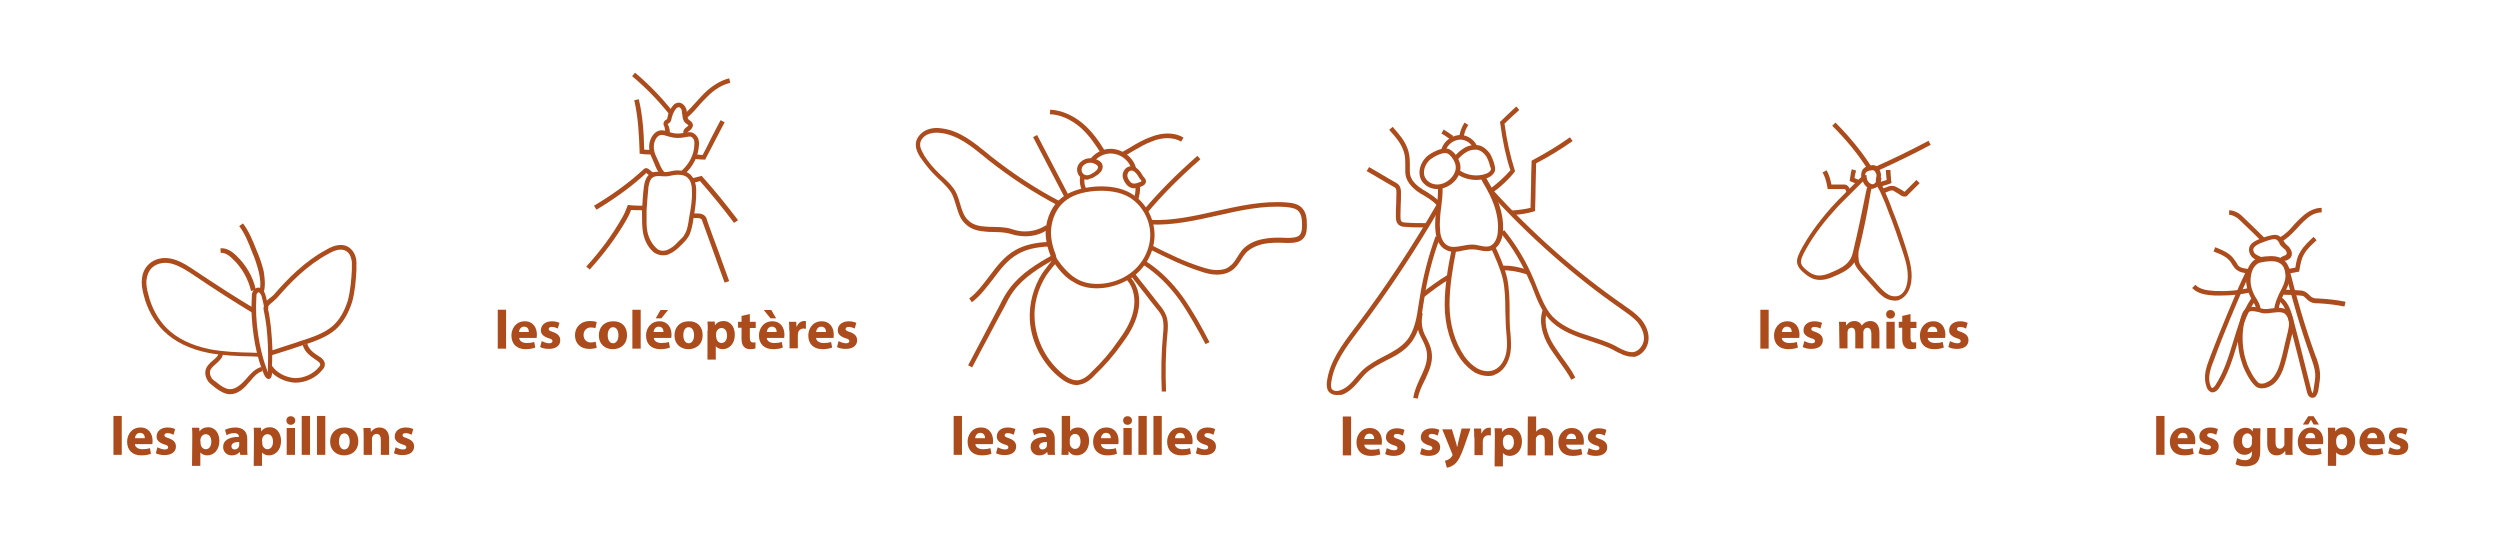 <?xml version="1.0" encoding="utf-8"?>
<!-- Generator: Adobe Illustrator 24.3.0, SVG Export Plug-In . SVG Version: 6.00 Build 0)  -->
<svg version="1.1" id="Calque_3" xmlns="http://www.w3.org/2000/svg" xmlns:xlink="http://www.w3.org/1999/xlink" x="0px" y="0px"
	 viewBox="0 0 932.2 204.6" style="enable-background:new 0 0 932.2 204.6;" xml:space="preserve">
<style type="text/css">
	.st0{fill:#AC4B1C;}
	.st1{enable-background:new    ;}
</style>
<g>
	<path class="st0" d="M100.2,141.3c-0.8,0-1.5-0.6-2.5-3.6c-1.6-4-2.5-8.5-3.1-12.4c-0.8-5.5-1-10.1-0.7-14.7c0-0.7,0-1.4,0.5-2.1
		c0.9-1.4,1.9-1.3,2.4-1.2c1.3,0.3,1.7,1.4,2.1,2.4c0.2,0.8,0.5,1.6,0.6,2.4c0.4-0.4,0.9-0.8,1.3-1.1c0.5-0.4,0.9-0.7,1.2-1
		c5.1-5.9,11.5-12.5,19.7-16.9c3.1-1.9,6.1-2.3,8.2-1c1.3,0.8,2.4,2.3,2.8,4.1c0.3,1.1,0.2,2.3,0.2,3.5c0,0.4,0,0.8,0,1.1
		c-0.2,3.6-0.5,7.8-1.6,11.8c-1.4,4.4-3.5,7.9-6.2,10.3c-3.4,2.9-7.6,4.3-11.7,5.7l-0.4,0.1c-2,0.7-4.1,1.3-6.1,2
		c-1.8,0.6-3.6,1.1-5.4,1.7c0,1.3,0,2.7-0.1,4c0,0.1,0,0.2,0,0.5c0.1,2.2,0.1,3.4-0.5,4.1C100.9,141.2,100.6,141.3,100.2,141.3z
		 M96.4,109c-0.2,0-0.5,0.3-0.6,0.5c-0.2,0.3-0.2,0.6-0.2,1.2c-0.3,4.5-0.1,9,0.7,14.4c0.6,3.8,1.5,8.1,3,12.1
		c0.2,0.7,0.5,1.3,0.6,1.7c0-0.5,0-1.1,0-1.8c0-0.3,0-0.5,0-0.6c0.2-4.9,0-9.6-0.5-14.4l-0.5-3.5c-0.1-0.4-0.2-1-0.3-1.6
		c-0.1-0.6-0.3-1.2-0.3-1.6c-0.1-0.4,0-0.9,0.1-1.3c-0.3-1.3-0.5-2.5-0.9-3.8C97.1,109.5,96.9,109.1,96.4,109
		C96.5,109,96.5,109,96.4,109z M99.9,115c0.1,0.4,0.2,1,0.3,1.5c0.1,0.6,0.3,1.2,0.3,1.7l0.5,3.6c0.3,2.9,0.5,5.9,0.6,8.8
		c1.6-0.5,3.3-1.1,4.9-1.6c2-0.6,4-1.3,6-2l0.4-0.1c3.9-1.3,7.9-2.6,11.1-5.3c2.5-2.2,4.4-5.4,5.7-9.5c1-3.8,1.3-7.9,1.5-11.4
		c0-0.4,0-0.8,0-1.1c0-1.1,0.1-2.1-0.2-3c-0.3-1.4-1-2.5-2-3c-2.1-1.3-4.9,0.1-6.5,1c-8,4.3-14.2,10.7-19.2,16.5
		c-0.4,0.4-0.9,0.8-1.4,1.3c-0.7,0.6-1.6,1.2-1.9,1.9c0,0.2,0.1,0.5,0.1,0.7L99.9,115z"/>
</g>
<g>
	<path class="st0" d="M96.3,133l-2.3-0.1c-5.3-0.1-10.8-0.3-16.2-1.3c-7.1-1.4-12.7-4.2-16.8-8.2c-3.5-3.5-6.1-8.1-7.4-13.3
		c-0.6-2.3-0.9-4.2-0.7-5.9c0.1-1.6,0.7-3.9,2.5-5.6c2.2-2.2,5.8-3,9.4-1.9c3,0.9,5.7,2.7,8.2,4.4c8.7,5.8,15.4,10.1,21.8,13.9
		l-0.9,1.5c-6.3-3.8-13.1-8.1-21.8-14c-2.6-1.7-5-3.3-7.8-4.1c-2.3-0.7-5.5-0.6-7.7,1.5c-1.1,1.1-1.8,2.7-2,4.6
		c-0.1,1.5,0.1,3.2,0.7,5.3c1.2,4.9,3.6,9.3,6.9,12.6c3.8,3.8,9.2,6.4,15.9,7.8c5.3,1,10.7,1.2,15.9,1.3l2.3,0.1L96.3,133z"/>
</g>
<g>
	<path class="st0" d="M110.1,142.7c-4-0.2-7.9-2.2-10.1-5.3l1.4-1c1.9,2.7,5.2,4.4,8.7,4.6c3.3,0,6.8-1.6,8.8-4.1
		c0.3-0.3,0.5-0.6,0.5-0.8c0.1-0.6-0.4-1.1-1.3-1.7c-1.9-1.3-4.6-3-5.2-5.8l1.7-0.4c0.5,2.1,2.6,3.6,4.4,4.7
		c1.5,0.9,2.3,2.1,2.1,3.2c0,0.8-0.6,1.5-0.9,1.8C118,140.8,114,142.7,110.1,142.7z"/>
</g>
<g>
	<path class="st0" d="M85.8,147c-0.1,0-0.3,0-0.4,0c-1.9-0.2-3.6-1.3-5.1-2.4l-0.6-0.5c-0.7-0.6-1.5-1.1-2.1-1.9
		c-0.9-1.4-1.2-2.6-1-3.9c0.3-1.7,1.6-2.9,2.8-3.9c1.1-0.9,2.1-1.8,2.1-2.9l1.7,0.1c-0.1,1.9-1.5,3-2.7,4.1c-1,0.9-2,1.7-2.2,2.8
		c-0.1,0.9,0.1,1.7,0.7,2.6c0.4,0.5,1.1,1,1.8,1.5l0.6,0.5c1.3,1,2.7,1.9,4.1,2c1.8,0.1,3.6-0.9,5.8-3.3c0.3-0.3,0.6-0.6,0.8-0.9
		c1.5-1.7,3-3.4,5.4-4.1l0.4,1.6c-1.9,0.5-3.2,2-4.5,3.6c-0.3,0.3-0.6,0.7-0.9,1C91,144.8,88.7,147,85.8,147z"/>
</g>
<g>
	<path class="st0" d="M93.6,108.5c-1-4.4-3.3-8.6-6.9-12c-1.6-1.6-3-2.3-4.4-2.2l-0.1-1.7c1.9-0.2,3.8,0.7,5.8,2.6
		c3.8,3.6,6.4,8.1,7.4,12.9L93.6,108.5z"/>
</g>
<g>
	<path class="st0" d="M98.3,109.2l-1.6-0.4c0.7-2.5,0.3-5.1-0.2-7.4C95.8,98.7,95,96.2,94,94c-1.4-3.7-2.7-6.9-4.8-9.7l1.4-1
		c2.2,2.9,3.6,6.3,5.1,10.1c1,2.3,1.9,4.8,2.6,7.6C98.7,103.5,99.1,106.4,98.3,109.2z"/>
</g>
<g class="st1">
	<path class="st0" d="M42.3,155.1h3.1v14.5h-3.1V155.1z"/>
	<path class="st0" d="M50.3,165.6c0.1,1.3,1.4,1.9,2.8,1.9c1.1,0,1.9-0.1,2.8-0.4l0.4,2.1c-1,0.4-2.3,0.6-3.6,0.6
		c-3.4,0-5.3-2-5.3-5.1c0-2.5,1.6-5.3,5-5.3c3.2,0,4.5,2.5,4.5,5c0,0.5-0.1,1-0.1,1.2H50.3z M54,163.4c0-0.8-0.3-2-1.8-2
		c-1.3,0-1.8,1.2-1.9,2H54z"/>
	<path class="st0" d="M58.7,166.8c0.6,0.3,1.8,0.8,2.7,0.8s1.3-0.3,1.3-0.8s-0.3-0.8-1.5-1.1c-2.1-0.7-2.9-1.8-2.8-3
		c0-1.9,1.6-3.3,4.1-3.3c1.2,0,2.2,0.3,2.8,0.6l-0.6,2.1c-0.4-0.2-1.3-0.6-2.2-0.6c-0.8,0-1.2,0.3-1.2,0.8s0.4,0.7,1.6,1.1
		c1.9,0.7,2.7,1.6,2.7,3.1c0,1.9-1.5,3.2-4.3,3.2c-1.3,0-2.5-0.3-3.2-0.7L58.7,166.8z"/>
	<path class="st0" d="M71.7,162.9c0-1.3,0-2.4-0.1-3.4h2.7l0.1,1.4l0,0c0.7-1.1,1.9-1.6,3.3-1.6c2.2,0,4.1,1.9,4.1,5.1
		c0,3.6-2.3,5.4-4.5,5.4c-1.2,0-2.1-0.5-2.6-1.1l0,0v5h-3.1L71.7,162.9L71.7,162.9z M74.8,165.3c0,0.2,0,0.5,0.1,0.7
		c0.2,0.8,0.9,1.5,1.8,1.5c1.3,0,2.1-1.1,2.1-2.8c0-1.6-0.7-2.8-2.1-2.8c-0.9,0-1.7,0.7-1.9,1.6c0,0.2-0.1,0.4-0.1,0.6L74.8,165.3
		L74.8,165.3z"/>
	<path class="st0" d="M89.6,169.6l-0.2-1h-0.1c-0.7,0.8-1.7,1.2-2.9,1.2c-2,0-3.2-1.5-3.2-3.1c0-2.6,2.3-3.8,5.9-3.8v-0.1
		c0-0.5-0.3-1.3-1.8-1.3c-1,0-2.1,0.3-2.8,0.8l-0.6-2c0.7-0.4,2.1-0.9,3.9-0.9c3.3,0,4.4,2,4.4,4.3v3.5c0,1,0,1.9,0.1,2.4
		L89.6,169.6L89.6,169.6z M89.2,164.8c-1.6,0-2.9,0.4-2.9,1.6c0,0.8,0.5,1.2,1.2,1.2c0.8,0,1.4-0.5,1.6-1.1c0-0.2,0.1-0.3,0.1-0.5
		C89.2,166,89.2,164.8,89.2,164.8z"/>
	<path class="st0" d="M94.7,162.9c0-1.3,0-2.4-0.1-3.4h2.7l0.1,1.4l0,0c0.7-1.1,1.9-1.6,3.3-1.6c2.2,0,4.1,1.9,4.1,5.1
		c0,3.6-2.3,5.4-4.5,5.4c-1.2,0-2.1-0.5-2.6-1.1l0,0v5h-3.1L94.7,162.9L94.7,162.9z M97.8,165.3c0,0.2,0,0.5,0.1,0.7
		c0.2,0.8,0.9,1.5,1.8,1.5c1.3,0,2.1-1.1,2.1-2.8c0-1.6-0.7-2.8-2.1-2.8c-0.9,0-1.7,0.7-1.9,1.6c0,0.2-0.1,0.4-0.1,0.6L97.8,165.3
		L97.8,165.3z"/>
	<path class="st0" d="M110.1,156.8c0,0.9-0.7,1.6-1.7,1.6s-1.6-0.7-1.6-1.6c0-0.9,0.6-1.6,1.6-1.6S110.1,155.9,110.1,156.8z
		 M106.9,169.6v-10h3.1v10H106.9z"/>
	<path class="st0" d="M112.5,155.1h3.1v14.5h-3.1V155.1z"/>
	<path class="st0" d="M118.2,155.1h3.1v14.5h-3.1V155.1z"/>
	<path class="st0" d="M133.6,164.5c0,3.7-2.6,5.3-5.3,5.3c-2.9,0-5.2-1.9-5.2-5.1c0-3.2,2.1-5.3,5.3-5.3
		C131.6,159.3,133.6,161.4,133.6,164.5z M126.4,164.6c0,1.7,0.7,3,2,3c1.2,0,2-1.2,2-3c0-1.5-0.6-3-2-3S126.4,163.1,126.4,164.6z"/>
	<path class="st0" d="M135.6,162.8c0-1.2,0-2.3-0.1-3.2h2.7l0.1,1.4h0.1c0.4-0.6,1.4-1.6,3.1-1.6c2,0,3.6,1.3,3.6,4.3v5.9H142V164
		c0-1.3-0.4-2.2-1.6-2.2c-0.9,0-1.4,0.6-1.6,1.2c-0.1,0.2-0.1,0.5-0.1,0.8v5.8h-3.1L135.6,162.8L135.6,162.8z"/>
	<path class="st0" d="M147.5,166.8c0.6,0.3,1.8,0.8,2.7,0.8s1.3-0.3,1.3-0.8s-0.3-0.8-1.5-1.1c-2.1-0.7-2.9-1.8-2.8-3
		c0-1.9,1.6-3.3,4.1-3.3c1.2,0,2.2,0.3,2.8,0.6l-0.6,2.1c-0.4-0.2-1.3-0.6-2.2-0.6c-0.8,0-1.2,0.3-1.2,0.8s0.4,0.7,1.6,1.1
		c1.9,0.7,2.7,1.6,2.7,3.1c0,1.9-1.5,3.2-4.3,3.2c-1.3,0-2.5-0.3-3.2-0.7L147.5,166.8z"/>
</g>
<g class="st1">
	<path class="st0" d="M185.6,115.5h3.1V130h-3.1V115.5z"/>
	<path class="st0" d="M193.6,126c0.1,1.3,1.4,1.9,2.8,1.9c1.1,0,1.9-0.1,2.8-0.4l0.4,2.1c-1,0.4-2.3,0.6-3.6,0.6
		c-3.4,0-5.3-2-5.3-5.1c0-2.5,1.6-5.3,5-5.3c3.2,0,4.5,2.5,4.5,5c0,0.5-0.1,1-0.1,1.2C200.1,126,193.6,126,193.6,126z M197.2,123.8
		c0-0.8-0.3-2-1.8-2c-1.3,0-1.8,1.2-1.9,2H197.2z"/>
	<path class="st0" d="M202,127.2c0.6,0.3,1.8,0.8,2.7,0.8s1.3-0.3,1.3-0.8s-0.3-0.8-1.5-1.1c-2.1-0.7-2.9-1.8-2.8-3
		c0-1.9,1.6-3.3,4.1-3.3c1.2,0,2.2,0.3,2.8,0.6l-0.6,2.1c-0.4-0.2-1.3-0.6-2.2-0.6c-0.8,0-1.2,0.3-1.2,0.8s0.4,0.7,1.6,1.1
		c1.9,0.7,2.7,1.6,2.7,3.1c0,1.9-1.5,3.2-4.3,3.2c-1.3,0-2.5-0.3-3.2-0.7L202,127.2z"/>
	<path class="st0" d="M222.5,129.7c-0.6,0.2-1.6,0.4-2.8,0.4c-3.2,0-5.3-2-5.3-5.1c0-2.9,2-5.3,5.7-5.3c0.8,0,1.7,0.1,2.4,0.4
		l-0.5,2.3c-0.4-0.2-0.9-0.3-1.7-0.3c-1.6,0-2.7,1.2-2.7,2.8c0,1.8,1.2,2.8,2.7,2.8c0.7,0,1.3-0.1,1.8-0.3L222.5,129.7z"/>
	<path class="st0" d="M233.8,124.9c0,3.7-2.6,5.3-5.3,5.3c-2.9,0-5.2-1.9-5.2-5.1c0-3.2,2.1-5.3,5.3-5.3
		C231.8,119.7,233.8,121.8,233.8,124.9z M226.6,125c0,1.7,0.7,3,2,3c1.2,0,2-1.2,2-3c0-1.5-0.6-3-2-3
		C227.2,122,226.6,123.5,226.6,125z"/>
	<path class="st0" d="M235.8,115.5h3.1V130h-3.1V115.5z"/>
	<path class="st0" d="M243.8,126c0.1,1.3,1.4,1.9,2.8,1.9c1.1,0,1.9-0.1,2.8-0.4l0.4,2.1c-1,0.4-2.3,0.6-3.6,0.6
		c-3.4,0-5.3-2-5.3-5.1c0-2.5,1.6-5.3,5-5.3c3.2,0,4.5,2.5,4.5,5c0,0.5-0.1,1-0.1,1.2C250.3,126,243.8,126,243.8,126z M247.4,123.8
		c0-0.8-0.3-2-1.8-2c-1.3,0-1.8,1.2-1.9,2H247.4z M249.1,115.6l-2.5,3.1h-2.1l1.8-3.1H249.1z"/>
	<path class="st0" d="M262,124.9c0,3.7-2.6,5.3-5.3,5.3c-2.9,0-5.2-1.9-5.2-5.1c0-3.2,2.1-5.3,5.3-5.3
		C260,119.7,262,121.8,262,124.9z M254.8,125c0,1.7,0.7,3,2,3c1.2,0,2-1.2,2-3c0-1.5-0.6-3-2-3C255.3,122,254.8,123.5,254.8,125z"/>
	<path class="st0" d="M263.9,123.3c0-1.3,0-2.4-0.1-3.4h2.7l0.1,1.4l0,0c0.7-1.1,1.9-1.6,3.3-1.6c2.2,0,4.1,1.9,4.1,5.1
		c0,3.6-2.3,5.4-4.5,5.4c-1.2,0-2.1-0.5-2.6-1.1l0,0v5h-3.1v-10.8H263.9z M267.1,125.7c0,0.2,0,0.5,0.1,0.7c0.2,0.8,0.9,1.5,1.8,1.5
		c1.3,0,2.1-1.1,2.1-2.8c0-1.6-0.7-2.8-2.1-2.8c-0.9,0-1.7,0.7-1.9,1.6c0,0.2-0.1,0.4-0.1,0.6v1.2H267.1z"/>
	<path class="st0" d="M279.6,117.1v2.9h2.2v2.3h-2.2v3.6c0,1.2,0.3,1.8,1.2,1.8c0.4,0,0.7,0,0.9-0.1v2.3c-0.4,0.2-1.1,0.3-2,0.3
		c-1,0-1.8-0.3-2.3-0.9c-0.6-0.6-0.9-1.6-0.9-3v-4.1h-1.3V120h1.3v-2.2L279.6,117.1z"/>
	<path class="st0" d="M285.9,126c0.1,1.3,1.4,1.9,2.8,1.9c1.1,0,1.9-0.1,2.8-0.4l0.4,2.1c-1,0.4-2.3,0.6-3.6,0.6
		c-3.4,0-5.3-2-5.3-5.1c0-2.5,1.6-5.3,5-5.3c3.2,0,4.5,2.5,4.5,5c0,0.5-0.1,1-0.1,1.2C292.4,126,285.9,126,285.9,126z M287.6,115.6
		l1.8,3.1h-2.1l-2.5-3.1H287.6z M289.6,123.8c0-0.8-0.3-2-1.8-2c-1.3,0-1.8,1.2-1.9,2H289.6z"/>
	<path class="st0" d="M294.3,123.3c0-1.5,0-2.4-0.1-3.3h2.7l0.1,1.8h0.1c0.5-1.4,1.7-2.1,2.7-2.1c0.3,0,0.4,0,0.7,0v2.9
		c-0.2,0-0.5-0.1-0.8-0.1c-1.1,0-1.9,0.6-2.1,1.6c0,0.2-0.1,0.4-0.1,0.7v5.1h-3.1v-6.6H294.3z"/>
	<path class="st0" d="M304.3,126c0.1,1.3,1.4,1.9,2.8,1.9c1.1,0,1.9-0.1,2.8-0.4l0.4,2.1c-1,0.4-2.3,0.6-3.6,0.6
		c-3.4,0-5.3-2-5.3-5.1c0-2.5,1.6-5.3,5-5.3c3.2,0,4.5,2.5,4.5,5c0,0.5-0.1,1-0.1,1.2C310.8,126,304.3,126,304.3,126z M308,123.8
		c0-0.8-0.3-2-1.8-2c-1.3,0-1.8,1.2-1.9,2H308z"/>
	<path class="st0" d="M312.7,127.2c0.6,0.3,1.8,0.8,2.7,0.8c0.9,0,1.3-0.3,1.3-0.8s-0.3-0.8-1.5-1.1c-2.1-0.7-2.9-1.8-2.8-3
		c0-1.9,1.6-3.3,4.1-3.3c1.2,0,2.2,0.3,2.8,0.6l-0.6,2.1c-0.4-0.2-1.3-0.6-2.2-0.6c-0.8,0-1.2,0.3-1.2,0.8s0.4,0.7,1.6,1.1
		c1.9,0.7,2.7,1.6,2.7,3.1c0,1.9-1.5,3.2-4.3,3.2c-1.3,0-2.5-0.3-3.2-0.7L312.7,127.2z"/>
</g>
<g class="st1">
	<path class="st0" d="M355.6,155.1h3.1v14.5h-3.1V155.1z"/>
	<path class="st0" d="M363.7,165.6c0.1,1.3,1.4,1.9,2.8,1.9c1.1,0,1.9-0.1,2.8-0.4l0.4,2.1c-1,0.4-2.3,0.6-3.6,0.6
		c-3.4,0-5.3-2-5.3-5.1c0-2.5,1.6-5.3,5-5.3c3.2,0,4.5,2.5,4.5,5c0,0.5-0.1,1-0.1,1.2H363.7z M367.3,163.4c0-0.8-0.3-2-1.8-2
		c-1.3,0-1.8,1.2-1.9,2H367.3z"/>
	<path class="st0" d="M372,166.8c0.6,0.3,1.8,0.8,2.7,0.8c0.9,0,1.3-0.3,1.3-0.8s-0.3-0.8-1.5-1.1c-2.1-0.7-2.9-1.8-2.8-3
		c0-1.9,1.6-3.3,4.1-3.3c1.2,0,2.2,0.3,2.8,0.6l-0.6,2.1c-0.4-0.2-1.3-0.6-2.2-0.6c-0.8,0-1.2,0.3-1.2,0.8s0.4,0.7,1.6,1.1
		c1.9,0.7,2.7,1.6,2.7,3.1c0,1.9-1.5,3.2-4.3,3.2c-1.3,0-2.5-0.3-3.2-0.7L372,166.8z"/>
	<path class="st0" d="M390.7,169.6l-0.2-1h-0.1c-0.7,0.8-1.7,1.2-2.9,1.2c-2,0-3.2-1.5-3.2-3.1c0-2.6,2.3-3.8,5.9-3.8v-0.1
		c0-0.5-0.3-1.3-1.8-1.3c-1,0-2.1,0.3-2.8,0.8l-0.6-2c0.7-0.4,2.1-0.9,3.9-0.9c3.3,0,4.4,2,4.4,4.3v3.5c0,1,0,1.9,0.1,2.4
		L390.7,169.6L390.7,169.6z M390.4,164.8c-1.6,0-2.9,0.4-2.9,1.6c0,0.8,0.5,1.2,1.2,1.2c0.8,0,1.4-0.5,1.6-1.1
		c0-0.2,0.1-0.3,0.1-0.5L390.4,164.8L390.4,164.8z"/>
	<path class="st0" d="M395.8,169.6c0-0.7,0.1-1.9,0.1-3v-11.5h3.1v5.7l0,0c0.6-0.9,1.6-1.4,3-1.4c2.4,0,4.1,2,4.1,5
		c0,3.6-2.3,5.4-4.6,5.4c-1.2,0-2.3-0.4-3-1.6l0,0l-0.1,1.4L395.8,169.6L395.8,169.6z M398.9,165.3c0,0.2,0,0.4,0.1,0.6
		c0.2,0.8,0.9,1.5,1.8,1.5c1.3,0,2.1-1,2.1-2.8c0-1.6-0.7-2.8-2.1-2.8c-0.8,0-1.6,0.6-1.8,1.5c0,0.2-0.1,0.4-0.1,0.6V165.3z"/>
	<path class="st0" d="M410.5,165.6c0.1,1.3,1.4,1.9,2.8,1.9c1.1,0,1.9-0.1,2.8-0.4l0.4,2.1c-1,0.4-2.3,0.6-3.6,0.6
		c-3.4,0-5.3-2-5.3-5.1c0-2.5,1.6-5.3,5-5.3c3.2,0,4.5,2.5,4.5,5c0,0.5-0.1,1-0.1,1.2H410.5z M414.2,163.4c0-0.8-0.3-2-1.8-2
		c-1.3,0-1.8,1.2-1.9,2H414.2z"/>
	<path class="st0" d="M422.1,156.8c0,0.9-0.7,1.6-1.7,1.6s-1.6-0.7-1.6-1.6c0-0.9,0.6-1.6,1.6-1.6
		C421.5,155.2,422.1,155.9,422.1,156.8z M418.9,169.6v-10h3.1v10H418.9z"/>
	<path class="st0" d="M424.5,155.1h3.1v14.5h-3.1V155.1z"/>
	<path class="st0" d="M430.1,155.1h3.1v14.5h-3.1V155.1z"/>
	<path class="st0" d="M438.1,165.6c0.1,1.3,1.4,1.9,2.8,1.9c1.1,0,1.9-0.1,2.8-0.4l0.4,2.1c-1,0.4-2.3,0.6-3.6,0.6
		c-3.4,0-5.3-2-5.3-5.1c0-2.5,1.6-5.3,5-5.3c3.2,0,4.5,2.5,4.5,5c0,0.5-0.1,1-0.1,1.2H438.1z M441.8,163.4c0-0.8-0.3-2-1.8-2
		c-1.3,0-1.8,1.2-1.9,2H441.8z"/>
	<path class="st0" d="M446.5,166.8c0.6,0.3,1.8,0.8,2.7,0.8c0.9,0,1.3-0.3,1.3-0.8s-0.3-0.8-1.5-1.1c-2.1-0.7-2.9-1.8-2.8-3
		c0-1.9,1.6-3.3,4.1-3.3c1.2,0,2.2,0.3,2.8,0.6l-0.6,2.1c-0.4-0.2-1.3-0.6-2.2-0.6c-0.8,0-1.2,0.3-1.2,0.8s0.4,0.7,1.6,1.1
		c1.9,0.7,2.7,1.6,2.7,3.1c0,1.9-1.5,3.2-4.3,3.2c-1.3,0-2.5-0.3-3.2-0.7L446.5,166.8z"/>
</g>
<g class="st1">
	<path class="st0" d="M500.7,155.3h3.1v14.5h-3.1V155.3z"/>
	<path class="st0" d="M508.7,165.8c0.1,1.3,1.4,1.9,2.8,1.9c1.1,0,1.9-0.1,2.8-0.4l0.4,2.1c-1,0.4-2.3,0.6-3.6,0.6
		c-3.4,0-5.3-2-5.3-5.1c0-2.5,1.6-5.3,5-5.3c3.2,0,4.5,2.5,4.5,5c0,0.5-0.1,1-0.1,1.2H508.7z M512.4,163.7c0-0.8-0.3-2-1.8-2
		c-1.3,0-1.8,1.2-1.9,2H512.4z"/>
	<path class="st0" d="M517.1,167.1c0.6,0.3,1.8,0.8,2.7,0.8s1.3-0.3,1.3-0.8s-0.3-0.8-1.5-1.1c-2.1-0.7-2.9-1.8-2.8-3
		c0-1.9,1.6-3.3,4.1-3.3c1.2,0,2.2,0.3,2.8,0.6l-0.6,2.1c-0.5-0.2-1.3-0.6-2.2-0.6c-0.8,0-1.2,0.3-1.2,0.8s0.4,0.7,1.6,1.1
		c1.9,0.7,2.7,1.6,2.7,3.1c0,1.9-1.5,3.2-4.3,3.2c-1.3,0-2.5-0.3-3.2-0.7L517.1,167.1z"/>
	<path class="st0" d="M530.1,167.1c0.6,0.3,1.8,0.8,2.7,0.8s1.3-0.3,1.3-0.8s-0.3-0.8-1.5-1.1c-2.1-0.7-2.9-1.8-2.8-3
		c0-1.9,1.6-3.3,4.1-3.3c1.2,0,2.2,0.3,2.8,0.6l-0.6,2.1c-0.5-0.2-1.3-0.6-2.2-0.6c-0.8,0-1.2,0.3-1.2,0.8s0.4,0.7,1.6,1.1
		c1.9,0.7,2.7,1.6,2.7,3.1c0,1.9-1.5,3.2-4.3,3.2c-1.3,0-2.5-0.3-3.2-0.7L530.1,167.1z"/>
	<path class="st0" d="M541.3,159.8l1.5,4.9c0.2,0.6,0.4,1.3,0.5,1.9h0.1c0.1-0.5,0.3-1.3,0.4-1.9l1.2-4.9h3.3l-2.3,6.6
		c-1.4,4-2.4,5.6-3.5,6.6c-1.1,0.9-2.2,1.3-3,1.4l-0.7-2.6c0.4-0.1,0.9-0.2,1.3-0.5c0.5-0.2,1-0.7,1.3-1.2c0.1-0.1,0.2-0.3,0.2-0.4
		c0-0.1,0-0.3-0.1-0.5l-3.7-9.1h3.5V159.8z"/>
	<path class="st0" d="M549.7,163.1c0-1.5,0-2.4-0.1-3.3h2.7l0.1,1.8h0.1c0.5-1.4,1.7-2.1,2.7-2.1c0.3,0,0.4,0,0.7,0v2.9
		c-0.2,0-0.5-0.1-0.8-0.1c-1.1,0-1.9,0.6-2.1,1.6c0,0.2-0.1,0.4-0.1,0.7v5.1h-3.1v-6.6H549.7z"/>
	<path class="st0" d="M557.4,163.1c0-1.3,0-2.4-0.1-3.4h2.7l0.1,1.4l0,0c0.7-1.1,1.9-1.6,3.3-1.6c2.2,0,4.1,1.9,4.1,5.1
		c0,3.6-2.3,5.4-4.5,5.4c-1.2,0-2.1-0.5-2.6-1.1l0,0v5h-3.1L557.4,163.1L557.4,163.1z M560.5,165.5c0,0.2,0,0.5,0.1,0.7
		c0.2,0.8,0.9,1.5,1.8,1.5c1.3,0,2.1-1.1,2.1-2.8c0-1.6-0.7-2.8-2.1-2.8c-0.9,0-1.7,0.7-1.9,1.6c0,0.2-0.1,0.4-0.1,0.6v1.2H560.5z"
		/>
	<path class="st0" d="M569.7,155.3h3.1v5.7l0,0c0.3-0.4,0.7-0.8,1.2-1c0.4-0.2,1-0.4,1.6-0.4c2,0,3.5,1.4,3.5,4.4v5.8H576v-5.5
		c0-1.3-0.5-2.2-1.6-2.2c-0.8,0-1.3,0.5-1.6,1.1c-0.1,0.2-0.1,0.5-0.1,0.7v5.9h-3.1L569.7,155.3L569.7,155.3z"/>
	<path class="st0" d="M584,165.8c0.1,1.3,1.4,1.9,2.8,1.9c1.1,0,1.9-0.1,2.8-0.4l0.4,2.1c-1,0.4-2.3,0.6-3.6,0.6
		c-3.4,0-5.3-2-5.3-5.1c0-2.5,1.6-5.3,5-5.3c3.2,0,4.5,2.5,4.5,5c0,0.5-0.1,1-0.1,1.2H584z M587.7,163.7c0-0.8-0.3-2-1.8-2
		c-1.3,0-1.8,1.2-1.9,2H587.7z"/>
	<path class="st0" d="M592.4,167.1c0.6,0.3,1.8,0.8,2.7,0.8s1.3-0.3,1.3-0.8s-0.3-0.8-1.5-1.1c-2.1-0.7-2.9-1.8-2.8-3
		c0-1.9,1.6-3.3,4.1-3.3c1.2,0,2.2,0.3,2.8,0.6l-0.6,2.1c-0.5-0.2-1.3-0.6-2.2-0.6c-0.8,0-1.2,0.3-1.2,0.8s0.4,0.7,1.6,1.1
		c1.9,0.7,2.7,1.6,2.7,3.1c0,1.9-1.5,3.2-4.3,3.2c-1.3,0-2.5-0.3-3.2-0.7L592.4,167.1z"/>
</g>
<g class="st1">
	<path class="st0" d="M804,155.1h3.1v14.5H804V155.1z"/>
	<path class="st0" d="M812,165.6c0.1,1.3,1.4,1.9,2.8,1.9c1.1,0,1.9-0.1,2.8-0.4l0.4,2.1c-1,0.4-2.3,0.6-3.6,0.6
		c-3.4,0-5.3-2-5.3-5.1c0-2.5,1.6-5.3,5-5.3c3.2,0,4.5,2.5,4.5,5c0,0.5-0.1,1-0.1,1.2H812z M815.7,163.4c0-0.8-0.3-2-1.8-2
		c-1.3,0-1.8,1.2-1.9,2H815.7z"/>
	<path class="st0" d="M820.4,166.8c0.6,0.3,1.8,0.8,2.7,0.8s1.3-0.3,1.3-0.8s-0.3-0.8-1.5-1.1c-2.1-0.7-2.9-1.8-2.8-3
		c0-1.9,1.6-3.3,4.1-3.3c1.2,0,2.2,0.3,2.8,0.6l-0.6,2.1c-0.5-0.2-1.3-0.6-2.2-0.6c-0.8,0-1.2,0.3-1.2,0.8s0.4,0.7,1.6,1.1
		c1.9,0.7,2.7,1.6,2.7,3.1c0,1.9-1.5,3.2-4.3,3.2c-1.3,0-2.5-0.3-3.2-0.7L820.4,166.8z"/>
	<path class="st0" d="M842.9,159.6c0,0.6-0.1,1.5-0.1,3v5.6c0,1.9-0.4,3.5-1.5,4.5c-1.1,0.9-2.6,1.2-4.1,1.2c-1.3,0-2.7-0.3-3.6-0.8
		l0.6-2.3c0.6,0.4,1.7,0.8,2.9,0.8c1.5,0,2.6-0.8,2.6-2.6v-0.7l0,0c-0.6,0.8-1.6,1.3-2.7,1.3c-2.5,0-4.2-2-4.2-4.9
		c0-3.2,2.1-5.2,4.5-5.2c1.4,0,2.2,0.6,2.7,1.4l0,0l0.1-1.2h2.8V159.6z M839.8,163.6c0-0.2,0-0.4-0.1-0.6c-0.2-0.8-0.8-1.4-1.7-1.4
		c-1.1,0-2,1-2,2.8c0,1.5,0.7,2.7,2,2.7c0.8,0,1.4-0.5,1.6-1.3c0.1-0.2,0.1-0.6,0.1-0.8v-1.4H839.8z"/>
	<path class="st0" d="M854.8,166.4c0,1.3,0,2.4,0.1,3.2h-2.7l-0.1-1.4H852c-0.4,0.6-1.3,1.6-3.1,1.6c-2,0-3.5-1.3-3.5-4.3v-5.9h3.1
		v5.4c0,1.4,0.5,2.3,1.6,2.3c0.9,0,1.3-0.6,1.6-1.1c0.1-0.2,0.1-0.4,0.1-0.7v-5.9h3.1L854.8,166.4L854.8,166.4z"/>
	<path class="st0" d="M859.7,165.6c0.1,1.3,1.4,1.9,2.8,1.9c1.1,0,1.9-0.1,2.8-0.4l0.4,2.1c-1,0.4-2.3,0.6-3.6,0.6
		c-3.4,0-5.3-2-5.3-5.1c0-2.5,1.6-5.3,5-5.3c3.2,0,4.5,2.5,4.5,5c0,0.5-0.1,1-0.1,1.2H859.7z M862.7,155.2l2,3.1h-2l-1-1.8l0,0
		l-1,1.8h-2l2-3.1H862.7z M863.3,163.4c0-0.8-0.3-2-1.8-2c-1.3,0-1.8,1.2-1.9,2H863.3z"/>
	<path class="st0" d="M868.1,162.9c0-1.3,0-2.4-0.1-3.4h2.7l0.1,1.4l0,0c0.7-1.1,1.9-1.6,3.3-1.6c2.2,0,4.1,1.9,4.1,5.1
		c0,3.6-2.3,5.4-4.5,5.4c-1.2,0-2.1-0.5-2.6-1.1l0,0v5H868L868.1,162.9L868.1,162.9z M871.2,165.3c0,0.2,0,0.5,0.1,0.7
		c0.2,0.8,0.9,1.5,1.8,1.5c1.3,0,2.1-1.1,2.1-2.8c0-1.6-0.7-2.8-2.1-2.8c-0.9,0-1.7,0.7-1.9,1.6c0,0.2-0.1,0.4-0.1,0.6v1.2H871.2z"
		/>
	<path class="st0" d="M882.7,165.6c0.1,1.3,1.4,1.9,2.8,1.9c1.1,0,1.9-0.1,2.8-0.4l0.4,2.1c-1,0.4-2.3,0.6-3.6,0.6
		c-3.4,0-5.3-2-5.3-5.1c0-2.5,1.6-5.3,5-5.3c3.2,0,4.5,2.5,4.5,5c0,0.5-0.1,1-0.1,1.2H882.7z M886.4,163.4c0-0.8-0.3-2-1.8-2
		c-1.3,0-1.8,1.2-1.9,2H886.4z"/>
	<path class="st0" d="M891.1,166.8c0.6,0.3,1.8,0.8,2.7,0.8s1.3-0.3,1.3-0.8s-0.3-0.8-1.5-1.1c-2.1-0.7-2.9-1.8-2.8-3
		c0-1.9,1.6-3.3,4.1-3.3c1.2,0,2.2,0.3,2.8,0.6l-0.6,2.1c-0.4-0.2-1.3-0.6-2.2-0.6c-0.8,0-1.2,0.3-1.2,0.8s0.4,0.7,1.6,1.1
		c1.9,0.7,2.7,1.6,2.7,3.1c0,1.9-1.5,3.2-4.3,3.2c-1.3,0-2.5-0.3-3.2-0.7L891.1,166.8z"/>
</g>
<g class="st1">
	<path class="st0" d="M656.4,115.5h3.1V130h-3.1V115.5z"/>
	<path class="st0" d="M664.4,126c0.1,1.3,1.4,1.9,2.8,1.9c1.1,0,1.9-0.1,2.8-0.4l0.4,2.1c-1,0.4-2.3,0.6-3.6,0.6
		c-3.4,0-5.3-2-5.3-5.1c0-2.5,1.6-5.3,5-5.3c3.2,0,4.5,2.5,4.5,5c0,0.5-0.1,1-0.1,1.2C670.9,126,664.4,126,664.4,126z M668.1,123.8
		c0-0.8-0.3-2-1.8-2c-1.3,0-1.8,1.2-1.9,2H668.1z"/>
	<path class="st0" d="M672.8,127.2c0.6,0.3,1.8,0.8,2.7,0.8s1.3-0.3,1.3-0.8s-0.3-0.8-1.5-1.1c-2.1-0.7-2.9-1.8-2.8-3
		c0-1.9,1.6-3.3,4.1-3.3c1.2,0,2.2,0.3,2.8,0.6l-0.6,2.1c-0.4-0.2-1.3-0.6-2.2-0.6c-0.8,0-1.2,0.3-1.2,0.8s0.4,0.7,1.6,1.1
		c1.9,0.7,2.7,1.6,2.7,3.1c0,1.9-1.5,3.2-4.3,3.2c-1.3,0-2.5-0.3-3.2-0.7L672.8,127.2z"/>
	<path class="st0" d="M685.8,123.2c0-1.2,0-2.3-0.1-3.2h2.6l0.1,1.3h0.1c0.4-0.6,1.3-1.6,3-1.6c1.3,0,2.3,0.7,2.7,1.7l0,0
		c0.4-0.5,0.8-0.9,1.3-1.2c0.6-0.3,1.2-0.5,1.9-0.5c1.9,0,3.4,1.3,3.4,4.3v5.9h-3v-5.4c0-1.4-0.5-2.3-1.5-2.3
		c-0.7,0-1.2,0.5-1.4,1.1c-0.1,0.2-0.1,0.6-0.1,0.8v5.8h-3v-5.6c0-1.3-0.4-2.1-1.4-2.1c-0.8,0-1.3,0.6-1.4,1.1
		c-0.1,0.2-0.1,0.5-0.1,0.8v5.8h-3L685.8,123.2L685.8,123.2z"/>
	<path class="st0" d="M706.6,117.2c0,0.9-0.7,1.6-1.7,1.6s-1.6-0.7-1.6-1.6s0.6-1.6,1.6-1.6C705.9,115.6,706.6,116.3,706.6,117.2z
		 M703.4,130v-10h3.1v10H703.4z"/>
	<path class="st0" d="M712.4,117.1v2.9h2.2v2.3h-2.2v3.6c0,1.2,0.3,1.8,1.2,1.8c0.4,0,0.7,0,0.9-0.1v2.3c-0.4,0.2-1.1,0.3-2,0.3
		c-1,0-1.8-0.3-2.3-0.9c-0.6-0.6-0.9-1.6-0.9-3v-4.1H708V120h1.3v-2.2L712.4,117.1z"/>
	<path class="st0" d="M718.8,126c0.1,1.3,1.4,1.9,2.8,1.9c1.1,0,1.9-0.1,2.8-0.4l0.4,2.1c-1,0.4-2.3,0.6-3.6,0.6
		c-3.4,0-5.3-2-5.3-5.1c0-2.5,1.6-5.3,5-5.3c3.2,0,4.5,2.5,4.5,5c0,0.5-0.1,1-0.1,1.2C725.3,126,718.8,126,718.8,126z M722.4,123.8
		c0-0.8-0.3-2-1.8-2c-1.3,0-1.8,1.2-1.9,2H722.4z"/>
	<path class="st0" d="M727.1,127.2c0.6,0.3,1.8,0.8,2.7,0.8s1.3-0.3,1.3-0.8s-0.3-0.8-1.5-1.1c-2.1-0.7-2.9-1.8-2.8-3
		c0-1.9,1.6-3.3,4.1-3.3c1.2,0,2.2,0.3,2.8,0.6l-0.6,2.1c-0.4-0.2-1.3-0.6-2.2-0.6c-0.8,0-1.2,0.3-1.2,0.8s0.4,0.7,1.6,1.1
		c1.9,0.7,2.7,1.6,2.7,3.1c0,1.9-1.5,3.2-4.3,3.2c-1.3,0-2.5-0.3-3.2-0.7L727.1,127.2z"/>
</g>
<g>
	<path class="st0" d="M247.3,95.2c-1.1,0-2.1-0.3-3-0.8h-0.1c-2.3-1.7-3.8-4.4-4.4-7.5c-0.4-2.3-0.4-4.5-0.4-6.8c0-0.6,0-1.1,0-1.7
		c0.2-2.9,0.3-5.9,0.7-8.8c0.2-1.6,0.8-3.8,2.4-4.9c1.3-0.8,2.8-0.7,4.2-0.6c1,0.1,2,0.1,2.8-0.1c1.3-0.3,2.6-0.6,4.3-0.4
		c1.3,0.2,3,0.6,4.1,2c1.1,1.3,1.7,3.2,1.7,5.5c0.1,3.5-0.4,6.8-1,10.3l-0.3,1.9c-0.4,1.8-0.7,3.6-1.7,5.1c-0.6,1-1.4,1.8-2.2,2.6
		l-0.6,0.6c-1.1,1.1-2.4,2.3-4.2,3.1C249.1,95,248.2,95.2,247.3,95.2z M245.3,93c1.1,0.7,2.8,0.6,3.7,0.1c1.6-0.7,2.7-1.7,3.7-2.8
		l0.6-0.6c0.8-0.7,1.5-1.4,2-2.3c0.8-1.3,1.1-2.8,1.4-4.5L257,81c0.6-3.4,1.2-6.6,1-10c0-1.9-0.4-3.4-1.3-4.4
		c-0.6-0.8-1.7-1.3-3-1.4c-1.1-0.1-2.1,0-3.6,0.3c-1.1,0.3-2.2,0.3-3.4,0.2c-1.2-0.1-2.4-0.1-3.2,0.4c-1.2,0.7-1.5,2.6-1.7,3.6
		c-0.3,2.9-0.5,5.8-0.7,8.6c0,0.5,0,1.1,0,1.7c0,2.2-0.1,4.4,0.3,6.4C242,89.2,243.4,91.5,245.3,93z"/>
</g>
<g>
	<path class="st0" d="M246.4,65.2c-1.2-1.2-1.8-2.7-2.4-4.2c-0.3-0.6-0.5-1.2-0.8-1.9c-1.2-2.2-1.5-4.8-0.7-6.9
		c0.7-1.9,1.9-3.1,3.3-3.5c1.2-0.3,2.3,0,3.3,0.4c0.3,0.1,0.7,0.2,1,0.3c1.5,0.5,3,0.5,4.7,0.2c0.2,0,0.4-0.1,0.6-0.1
		c0.9-0.2,1.9-0.4,2.9,0c1.1,0.5,1.7,1.4,2,2.1l0.1,0.2c0.2,0.8,0.4,1.7,0.2,2.5c-0.2,3.9-2.2,7.9-5.4,10.7l-1.1-1.3
		c2.9-2.5,4.7-6.1,4.8-9.6v-0.2c0.1-0.5,0-1.1-0.1-1.7c-0.3-0.6-0.7-1-1.1-1.2c-0.5-0.2-1.1,0-1.9,0.1c-0.2,0-0.4,0.1-0.6,0.1
		c-1.9,0.4-3.8,0.3-5.5-0.2c-0.3-0.1-0.7-0.2-1.1-0.3c-0.9-0.3-1.6-0.5-2.4-0.3c-0.9,0.2-1.6,1-2.1,2.4c-0.6,1.7-0.3,3.8,0.6,5.6
		c0.3,0.7,0.6,1.3,0.9,2c0.6,1.4,1.1,2.7,2,3.6L246.4,65.2z"/>
</g>
<g>
	<path class="st0" d="M249.7,50.2l-1.7-0.3c0.1-0.8,0-1.8-0.3-2.8c-0.2-0.3-0.5-0.9-0.1-1.7c0.2-0.4,0.6-0.7,0.9-0.8l0.2-0.2
		c0.1-0.1,0.2-0.3,0.2-0.6c0-0.2,0.1-0.3,0.1-0.5c0.1-0.8,0.6-1.9,1.3-3.1c0.4-0.6,0.8-1,1.1-1.3l0.1-0.1c0.8-0.5,1.6-0.7,2.3-0.4
		c0.8,0.2,1.6,1,2.1,2.2c0.1,0.5,0.2,0.9,0.2,1.3c0,0.3,0.1,0.7,0.1,1v0.2c0.1,0.5,0.3,1.2,0.6,1.5c0.1,0.1,0.3,0.2,0.4,0.3
		c0.4,0.3,1,0.7,1.1,1.4c0.3,0.9-0.4,1.6-0.7,2c-0.2,0.2-0.4,0.4-0.6,0.5c-0.1,0.1-0.3,0.2-0.4,0.3s-0.2,0.2-0.2,0.3l-1.5,0.7
		c-0.3-0.7-0.1-1.6,0.5-2.2c0.2-0.2,0.4-0.4,0.6-0.5c0.1-0.1,0.3-0.2,0.4-0.3s0.3-0.3,0.3-0.4c-0.1-0.1-0.2-0.2-0.5-0.4
		c-0.2-0.2-0.5-0.3-0.7-0.5c-0.6-0.6-0.9-1.5-1-2.3v-0.2c-0.1-0.4-0.1-0.8-0.2-1.2c0-0.3-0.1-0.7-0.1-1c-0.2-0.6-0.6-1-0.9-1.1
		c-0.1,0-0.3-0.1-0.9,0.2c-0.2,0.2-0.5,0.5-0.8,1c-0.6,1-0.9,1.8-1.1,2.6c-0.1,0.2-0.1,0.4-0.1,0.5c-0.1,0.5-0.3,1.2-0.9,1.6
		c0,0-0.2,0.1-0.3,0.2c-0.1,0-0.2,0.1-0.3,0.2c0,0,0.1,0.1,0.2,0.2C249.7,47.8,249.9,49.1,249.7,50.2z"/>
</g>
<g>
	<path class="st0" d="M249.4,42.4c-4.2-5.2-8.8-9.9-13.7-14l1.1-1.3c5,4.2,9.7,9,13.9,14.3L249.4,42.4z"/>
</g>
<g>
	<path class="st0" d="M256.2,43.9l-1.1-1.3c1.7-1.5,3.1-3,4.6-4.7c0.9-1,1.8-2,2.8-3c2.9-2.9,6.2-4.9,9.4-5.7l0.4,1.7
		c-3,0.7-6,2.5-8.6,5.2c-1,1-1.9,1.9-2.8,2.9C259.5,40.7,258,42.4,256.2,43.9z"/>
</g>
<g>
	<path class="st0" d="M263,59.5h-0.5c-0.6,0-1.2,0-1.8-0.1c-0.6,0-1.2-0.1-1.7-0.1v-1.7c0.6,0,1.2,0,1.8,0.1c0.4,0,0.8,0.1,1.2,0.1
		c1.1-2.1,2.2-4.2,3.2-6.3c1.2-2.3,2.3-4.5,3.5-6.7l1.5,0.8c-1.2,2.2-2.3,4.5-3.5,6.7c-1.2,2.3-2.3,4.5-3.5,6.7L263,59.5z"/>
</g>
<g>
	<path class="st0" d="M243.4,57.6c-1.4,0-2.8,0-4.2-0.2l-0.7-0.1v-0.7c-0.2-5.9-0.5-12.8-2-19.2l1.7-0.4c1.5,6.3,1.9,13,2,18.8
		c1.1,0.1,2.1,0.1,3.3,0.1v1.7H243.4z"/>
</g>
<g>
	<path class="st0" d="M222.4,78.2l-0.9-1.5c7.2-4.3,13.2-8.7,18.3-13.4c0.2-0.2,0.6-0.6,1.1-0.6s1,0.3,1.3,0.6
		c0.2,0.2,0.5,0.4,0.7,0.6c0.3,0.2,0.7,0.5,1,0.8l-1.2,1.2c-0.2-0.2-0.5-0.4-0.7-0.6c-0.3-0.2-0.7-0.5-1-0.8
		C235.7,69.4,229.7,73.8,222.4,78.2z"/>
</g>
<g>
	<path class="st0" d="M219.9,100.5l-1.3-1.1c5.3-5.8,9.8-11.9,13.3-18.1c0.8-1.3,1.4-2.7,2-4.3l0.2-0.6l0.7,0.1
		c1.8,0.2,3.7,0.2,5.5,0.2v1.7c-1.6,0-3.3,0-5-0.1c-0.5,1.5-1.2,2.8-1.9,4C229.8,88.5,225.2,94.7,219.9,100.5z"/>
</g>
<g>
	<path class="st0" d="M270.2,105.4c-1.4-3.7-2.7-7.5-4.1-11.3s-2.7-7.6-4.1-11.3c-0.2-0.7-0.3-1-0.5-1.1c-0.5-0.4-1.1-0.4-1.8-0.4
		c-0.6,0-1.1,0-1.7-0.2l0.5-1.6c0.3,0.1,0.8,0.1,1.3,0.1c0.9,0,1.9,0,2.8,0.7c0.7,0.5,0.9,1.2,1.1,2c1.3,3.7,2.7,7.5,4.1,11.2
		c1.4,3.8,2.7,7.6,4.1,11.3L270.2,105.4z"/>
</g>
<g>
	<path class="st0" d="M273.7,83.1c-4.2-5.6-8.5-10.8-12.7-15.6c-0.2,0.1-0.4,0.1-0.6,0.2c-0.6,0.2-1.2,0.3-1.8,0.4l-0.3-1.7
		c0.6-0.1,1.1-0.2,1.7-0.4c0.4-0.1,0.8-0.2,1.2-0.3l0.5-0.1L262,66c4.4,4.9,8.8,10.3,13.2,16.1L273.7,83.1z"/>
</g>
<g>
	<path class="st0" d="M706.6,112.1c-1.3,0-2.6-0.4-3.7-1c-1.6-1-2.9-2.4-3.9-3.6l-5.1-5.7c-0.7-0.9-1.5-1.8-2-2.8
		c-0.2-0.3-0.3-0.7-0.4-1.2c-0.1,0.2-0.2,0.3-0.4,0.5c-1.7,2.3-4.3,3.5-6.6,4.5c-2.2,1-4.8,2-7.5,1.4c-1.8-0.4-3.1-1.4-4.3-2.4
		s-2.1-2-2.5-3.3c-0.4-1.6,0.2-3,0.8-4.2l0.1-0.3c2.8-5.5,6.7-10.9,11.7-16.6c1.7-1.9,3.6-3.8,5.4-5.6c0.6-0.6,1.2-1.2,1.8-1.8
		l3.6-3.6C694,66.1,694,66,694,66s0-0.2,0-0.3v-0.4c0-1,0.3-1.9,0.9-2.5c0.4-0.4,0.8-0.6,1.2-0.7l0.4-0.2c0.2,0,0.3-0.1,0.5-0.1
		c0.8-0.2,1.6-0.4,2.4,0c0.9,0.5,1.4,1.3,1.7,2.1c0.4,1,0.3,1.8,0.2,2.5c-0.1,0.4-0.1,0.7-0.1,1c0,0.7,0.5,1.5,0.8,2.2
		c0.2,0.3,0.3,0.6,0.4,0.8l0.7,1.6c0.8,1.9,1.7,3.9,2.4,6c2,4.9,3.8,10.1,5.4,15.2c1.3,4.2,2.7,9,1.4,13.6c-0.7,2.4-2.2,4.3-4.1,5
		C707.9,112,707.3,112.1,706.6,112.1z M693.2,93L693.2,93c-0.4,1-0.3,4.3,0.2,5.2c0.4,0.9,1.1,1.7,1.7,2.5l0.6,0.6l4.6,5.1
		c1.4,1.6,2.5,2.6,3.6,3.3c1.2,0.8,2.8,1,4,0.6c1.4-0.5,2.5-1.9,3-3.8c1.2-4.1-0.1-8.7-1.4-12.6c-1.7-5-3.4-10.2-5.4-15.1
		c-0.7-2-1.5-4-2.4-5.9l-0.7-1.6c-0.1-0.2-0.2-0.4-0.4-0.7c-0.5-0.9-1.1-1.9-1.1-2.9c-0.1-0.4,0-1,0.1-1.4c0.1-0.6,0.2-1,0-1.5
		c-0.3-0.6-0.5-1.1-1-1.3c-0.3-0.1-0.7,0-1.3,0.1c-0.2,0-0.3,0.1-0.5,0.1l-0.2,0.1c-0.2,0.1-0.5,0.2-0.7,0.4
		c-0.3,0.3-0.4,0.7-0.4,1.3v0.3c0,0.8-0.1,1.3-1,2l-3.5,3.5c-0.6,0.6-1.2,1.2-1.8,1.8c-1.8,1.8-3.7,3.6-5.3,5.5
		c-5,5.5-8.7,10.8-11.5,16.2l-0.1,0.3c-0.5,1-0.9,2.1-0.7,3.1c0.3,0.9,0.9,1.6,1.9,2.4c1.2,1,2.2,1.7,3.6,2c2.2,0.5,4.4-0.4,6.4-1.3
		c2.1-0.9,4.5-2,6-4c0.8-1,1.3-2.4,1.7-4.4c1.7-7.1,3.2-14.3,4.6-21.3l0.4-1.8l1.7,0.3l-0.4,1.8C696.4,78.8,694.9,86,693.2,93z"/>
</g>
<g>
	<path class="st0" d="M698.1,70.4c-0.8,0-1.9-0.3-2.8-1.5c-0.7-0.9-1-2.1-1-3.6h1.7c0,1.1,0.2,2,0.7,2.5c0.8,1,1.5,0.9,1.7,0.9
		c0.4-0.1,0.7-0.3,1-0.7c0.2-0.3,0.3-1,0.4-1.5l0.1-0.5l1.7,0.4l-0.1,0.4c-0.2,0.7-0.3,1.5-0.7,2c-0.5,0.7-1.1,1.2-2,1.4
		C698.5,70.4,698.3,70.4,698.1,70.4z"/>
</g>
<g>
	<path class="st0" d="M710.1,73.3c-0.4,0-0.8-0.2-1.1-0.3c-0.7-0.5-1.5-1-2.2-1.4c-0.6-0.4-0.9-0.6-1.3-0.6c-0.6,0-1.1,0.2-1.7,0.5
		c-0.6,0.2-1.2,0.5-1.9,0.6l-0.2-1.7c0.5-0.1,1-0.3,1.5-0.5c0.7-0.3,1.4-0.6,2.4-0.6c0.9,0,1.6,0.5,2.2,0.8c0.7,0.3,1.6,0.9,2.3,1.4
		h0.1l0.1-0.1l4.3-4.3l1.2,1.2l-4.3,4.3c-0.2,0.3-0.4,0.5-0.7,0.6C710.5,73.3,710.3,73.3,710.1,73.3z M710.1,71.6L710.1,71.6
		L710.1,71.6L710.1,71.6z"/>
</g>
<g>
	<path class="st0" d="M701.1,69.6l-0.5-1.6l0,0c1-0.3,1.9-0.6,2.9-0.9c-0.1-1.3-0.3-2.5-0.3-3.7h1.7c0,1.3,0.2,2.8,0.3,4.2l0.1,0.6
		l-0.6,0.3C703.5,68.9,702.3,69.3,701.1,69.6z"/>
</g>
<g>
	<path class="st0" d="M692.9,68.8l-3.2-1.3l0.1-0.7c0.2-1.2,0.3-2.4,0.7-3.7l1.6,0.5c-0.3,0.9-0.4,1.8-0.6,2.8l1.9,0.8L692.9,68.8z"
		/>
</g>
<g>
	<path class="st0" d="M688.5,71.6l-0.1-0.2c-0.1-0.3-0.2-0.8-0.5-0.9c-0.1,0-0.3,0-0.4,0h-6l-0.1-0.7c-0.4-2.2-0.9-4-1.8-5.5
		l1.5-0.8c0.9,1.6,1.4,3.2,1.8,5.3h4.6c0.2,0,0.7,0,1.2,0.3c0.8,0.5,1,1.3,1.2,1.9L688.5,71.6z"/>
</g>
<g>
	<path class="st0" d="M696.2,62.8c-3.5-5.5-7.8-10.7-13-15.9l1.2-1.2c5.3,5.3,9.6,10.6,13.2,16.1L696.2,62.8z"/>
</g>
<g>
	<path class="st0" d="M699.9,63.8l-0.7-1.6c6.8-3,13.5-6.3,19.9-9.7l0.8,1.5C713.4,57.5,706.7,60.7,699.9,63.8z"/>
</g>
<g>
	<path class="st0" d="M843.3,144.8c-1,0-1.8-0.3-2.5-1c-2.1-2.1-3.5-5.1-4.4-7.2c-0.5-1.6-1.1-3.2-1.4-4.9l0,0
		c-0.9-4.7-0.7-9.4,0.7-13.7l0.1-0.3c0.3-0.9,0.7-1.9,1.5-2.5c0.9-0.7,2.1-0.9,3.7-0.7c0.5,0.1,1.1,0.2,1.6,0.4
		c0.5,0.1,1,0.2,1.5,0.3c0.9,0.1,2,0,3-0.2c0.3,0,0.7-0.1,1-0.1c2.1-0.3,3.7,0,4.9,0.8c1.3,0.9,2,2.3,2.2,4.3
		c0.2,1.5-0.2,3.1-0.5,4.6c-0.3,1.3-0.7,2.7-1,4.1c-0.3,1.4-0.7,2.9-1,4.3c-0.9,3.5-1.8,7-4.3,9.6c-0.7,0.7-1.9,1.6-3.4,2
		C844.4,144.7,843.9,144.8,843.3,144.8z M836.7,131.3c0.3,1.7,0.8,3.2,1.3,4.7c0.8,1.9,2.2,4.8,4,6.6c0.6,0.6,1.7,0.5,2.4,0.3
		c1.2-0.4,2.2-1.1,2.7-1.6c2.2-2.2,3-5.4,3.9-8.8c0.3-1.4,0.7-2.8,1-4.3c0.3-1.4,0.7-2.8,1-4.1c0.3-1.3,0.6-2.7,0.5-3.9
		c-0.2-1.5-0.7-2.5-1.5-3.2c-0.8-0.6-2-0.7-3.7-0.5c-0.3,0-0.6,0.1-0.9,0.1c-1.2,0.2-2.4,0.3-3.5,0.2c-0.6-0.1-1.1-0.2-1.6-0.4
		c-0.5-0.1-1-0.2-1.5-0.3c-1.1-0.2-1.9-0.1-2.4,0.3c-0.4,0.3-0.7,1.1-1,1.7l-0.1,0.3C836.1,122.4,835.9,126.9,836.7,131.3z"/>
</g>
<g>
	<path class="st0" d="M841.3,115.4c-0.1-1.2-0.8-2.3-1.5-3.5c-0.3-0.5-0.6-1-0.8-1.5c-1.3-2.7-1.8-5.6-1.3-8.4
		c0.4-2.4,1.7-4.4,3.5-5.5c1.1-0.6,2.5-0.8,3.7-0.9h0.2c1.9-0.2,4.2-0.2,6,1c1.9,1.2,3,3.7,2.8,6.6c-0.2,2.4-1.2,4.5-2.3,6.5
		c-0.9,1.7-1.8,3.8-1.9,5.8l-1.7-0.1c0.2-2.3,1.2-4.5,2.1-6.4c1-1.8,2-3.8,2.1-5.8c0.1-1.7-0.3-3.9-2-5c-1.4-0.9-3.2-0.9-4.9-0.7
		h-0.2c-1.1,0.2-2.3,0.3-3.1,0.7c-1.3,0.8-2.3,2.4-2.6,4.3c-0.5,2.4-0.1,4.9,1.1,7.3c0.2,0.5,0.5,0.9,0.8,1.4
		c0.8,1.3,1.5,2.6,1.7,4.2H841.3z"/>
</g>
<g>
	<path class="st0" d="M851.1,97.7l-1.5-0.8c0.5-0.8,1.3-1.2,2-1.5c0.6-0.2,0.9-0.4,1-0.7c0.2-0.4,0-0.9-0.4-1.5
		c-0.1-0.1-0.4-0.3-0.6-0.5c-0.4-0.4-0.9-0.8-1.3-1.3c-0.2-0.2-0.3-0.4-0.3-0.6c-0.3-0.6-0.6-1.1-1.1-1.4c-0.5-0.4-1.4-0.2-1.9-0.1
		c-1.3,0.3-2.6,0.8-3.9,1.3l-0.5,0.2c-0.5,0.3-1.1,0.5-1.5,0.9c-0.6,0.4-0.9,0.9-0.9,1.4c0,0.6,0.4,1.4,0.9,1.7
		c0.6,0.4,1.4,0.8,2.2,1.1l-0.6,1.6l0.3-0.8l-0.3,0.8c-0.9-0.4-1.8-0.7-2.6-1.3c-0.9-0.7-1.5-1.9-1.5-3.1c0-1,0.5-2,1.5-2.7
		c0.6-0.4,1.3-0.8,1.8-1l0.5-0.2c1.5-0.6,2.9-1.1,4.3-1.4c0.9-0.2,2.2-0.5,3.3,0.3c0.8,0.5,1.2,1.2,1.7,2l0.3,0.5
		c0.2,0.3,0.6,0.6,1,1c0.2,0.2,0.5,0.4,0.7,0.7c0.9,1.2,1.1,2.3,0.7,3.3c-0.4,0.9-1.3,1.3-2,1.6C851.7,97.2,851.3,97.3,851.1,97.7z"
		/>
</g>
<g>
	<path class="st0" d="M843.3,90c-2.3-2.3-4.8-4.8-7.3-7.1c-0.7-0.7-1.5-1.5-2.2-1.9s-1.6-0.9-2.6-0.9v-1.7c1.4,0,2.6,0.6,3.5,1.1
		c0.9,0.6,1.8,1.5,2.5,2.2c2.5,2.4,5,4.8,7.3,7.1L843.3,90z"/>
</g>
<g>
	<path class="st0" d="M850.6,90.2l-0.8-1.5c2-1.1,3.7-2.7,4.7-3.9c1.2-1.4,2.9-3.2,4.7-4.7c2.1-1.7,4.3-2.6,6.5-2.6v1.7
		c-1.8,0-3.6,0.7-5.4,2.2c-1.7,1.4-3.3,3.2-4.5,4.5S852.8,89,850.6,90.2z"/>
</g>
<g>
	<path class="st0" d="M838.5,102c-1.8-0.2-3.7-0.4-5.2-2c-0.3-0.4-0.5-0.8-0.8-1.1c-0.2-0.3-0.4-0.6-0.6-1c-1.4-2.1-3.8-3.1-6.2-4
		l-0.3-0.1l0.6-1.6l0.3,0.1c2.5,1,5.3,2.1,6.9,4.6c0.2,0.3,0.5,0.7,0.7,1s0.4,0.6,0.6,1c0.9,1.1,2.4,1.2,4,1.4V102z"/>
</g>
<g>
	<path class="st0" d="M853.4,102l-0.2-1.7c0.6-0.1,1.1-0.2,1.6-0.3c0.4-0.1,0.8-0.2,1.1-0.2c0.3-2.1,0.7-4.2,1.9-6
		c1.3-2.2,3.3-4,4.9-5.5l1.1,1.3c-1.5,1.4-3.5,3.1-4.6,5.1c-1.1,1.8-1.4,3.8-1.8,6l-0.1,0.6l-0.6,0.1c-0.6,0.1-1.1,0.2-1.6,0.3
		C854.6,101.8,854,101.9,853.4,102z"/>
</g>
<g>
	<path class="st0" d="M828,110.2c-0.7,0-1.5,0-2.2,0c-3-0.2-6.1-0.5-8.4-2.8l1.2-1.2c1.8,1.8,4.5,2.1,7.3,2.3
		c4.6,0.2,8.9-0.2,13-1.2l0.4,1.7C835.7,109.8,831.9,110.2,828,110.2z"/>
</g>
<g>
	<path class="st0" d="M874.2,114.3c-2.9-0.6-6-1-9.7-1.2c-1.1,0-2.1,0-3.1-0.6c-0.6-0.3-1.1-0.8-1.5-1.2c-0.4-0.4-0.8-0.8-1.1-0.9
		s-0.8-0.2-1.2-0.2c-2.1-0.2-4.1-0.3-6.1-0.3V108c2.1,0,4.2,0.2,6.2,0.3l0,0c0.6,0,1.2,0.2,1.7,0.4c0.7,0.4,1.2,0.8,1.7,1.3
		c0.4,0.4,0.8,0.8,1.1,0.9c0.7,0.4,1.4,0.4,2.3,0.4c3.9,0.2,7,0.6,10.1,1.2L874.2,114.3z"/>
</g>
<g>
	<path class="st0" d="M825,146.3h-0.2c-1-0.2-1.7-1-2-2c-0.6-1.6-0.8-3.5-0.4-5.8c0.4-2,1.1-3.7,1.7-5.4c1.8-4.7,3.8-9.7,6-15
		c0.5-1.3,1.1-2.6,1.6-3.8c1.8-4.3,3.6-8.7,5.7-12.9l1.5,0.8c-2.1,4.2-3.9,8.6-5.7,12.8c-0.5,1.3-1.1,2.6-1.6,3.8
		c-2.2,5.3-4.2,10.3-5.9,15c-0.7,1.7-1.3,3.3-1.7,5.1c-0.4,2-0.3,3.6,0.3,5c0.1,0.4,0.3,0.7,0.7,0.8c0.2-0.1,0.5-0.3,0.9-0.8
		c3.2-4.8,5-10.5,6.7-16.1c1.7-5.7,3.5-11.6,6.9-16.6l1.4,1c-3.3,4.8-5,10.5-6.7,16.1c-1.7,5.7-3.5,11.5-6.9,16.6
		C826.8,145.5,826.1,146.3,825,146.3z"/>
</g>
<g>
	<path class="st0" d="M862.4,148.3c-0.1,0-0.2,0-0.3,0c-0.7,0-1.5-0.5-1.9-2.2c-2.2-8.7-4.4-17.7-6.8-26.7c-0.7-2.8-1.6-5.8-3.7-7.2
		l0.9-1.4c2.6,1.7,3.7,5.1,4.5,8.2c2.4,9,4.6,18,6.8,26.7c0.2,0.7,0.4,0.9,0.4,0.9c0.1-0.1,0.2-0.3,0.3-0.9c0.1-0.4,0.1-0.8,0.2-1.3
		c0.3-1.8,0.6-3.4,0.5-5.1c-0.2-2.3-1-4.3-1.8-6.6c-3.6-10-6.8-21-9.7-32.6l1.7-0.4c2.9,11.6,6.1,22.5,9.7,32.4
		c0.9,2.2,1.7,4.5,1.9,7c0.1,1.9-0.2,3.7-0.5,5.5c-0.1,0.4-0.1,0.9-0.2,1.3C863.8,147.9,863.1,148.3,862.4,148.3z"/>
</g>
<g>
	<path class="st0" d="M401.7,143.6c-2.5,0-4.8-1.4-6.3-2.6c-6.6-5.2-10.9-13.3-11.4-21.7c-0.3-6,1.3-12.2,4.7-17.5
		c0.9-1.2,1.8-2.5,2.8-3.7c0.5-0.6,0.7-0.9,0.7-1.2c0-0.1-0.1-0.1-0.1-0.2l0.1-0.1c0-0.2-0.1-0.4-0.3-0.7l-0.2-0.6
		c-1.3-3.3-1.9-6.4-1.8-9.4c0.4-5,2.5-9.4,5.8-12c2.9-2.4,6.9-3.8,12.4-4.3c5.4-0.4,10,0.4,13.6,2.5c5.5,3.2,9,9.5,8.8,16.1
		c-0.2,6.1-3.5,11.9-8.7,15.5c2.7,3.2,3.7,7.9,2.5,12.8c-1.1,4.8-3.7,8.7-6.1,11.9c-2.9,4.1-6.2,7.9-9.8,11.3c-2,2.3-4,3.5-6.3,3.8
		C402,143.6,401.9,143.6,401.7,143.6z M393.4,98.5c-0.1,0.2-0.3,0.4-0.5,0.6c-1,1.2-1.9,2.4-2.7,3.5c-3.2,5-4.8,10.9-4.4,16.5
		c0.5,7.9,4.5,15.6,10.7,20.5c1.4,1.1,3.4,2.4,5.5,2.2c1.7-0.3,3.4-1.3,5.2-3.3c3.6-3.4,6.8-7.1,9.6-11.2c2.3-3.1,4.8-6.8,5.8-11.3
		c1-4.4,0.1-8.7-2.3-11.5c-5.6,3.2-14.2,4.5-20.1,0.6C397.9,103.9,395.4,101.4,393.4,98.5z M394,96.3c2.1,3.2,4.7,6,7.2,7.5
		c5.5,3.5,14.1,2.2,19.2-1.2c5.1-3.2,8.3-8.8,8.5-14.5c0.2-5.9-3-11.7-7.9-14.6c-3.3-1.9-7.6-2.6-12.6-2.3
		c-5.1,0.4-8.8,1.7-11.4,3.9c-2.9,2.3-4.8,6.3-5.1,10.8c-0.1,2.7,0.4,5.6,1.6,8.6l0.2,0.6C393.8,95.7,393.9,96,394,96.3z"/>
</g>
<g>
	<path class="st0" d="M405.3,67c-1,0-2-0.4-2.7-1.2c-0.9-1-1.2-2.4-0.8-3.7l0,0c0.4-1.2,1.6-2.3,2.9-2.8c1.2-0.4,2.6-0.4,3.8,0
		c1.1,0.4,2.4,1.1,2.6,2.3c0.2,0.6,0,1.6-0.5,2.3c-0.3,0.4-0.7,0.8-1,1c-0.1,0.1-0.2,0.2-0.3,0.3l-0.2,0.1c-0.2,0.1-0.4,0.2-0.5,0.3
		c-0.7,0.5-1.5,1-2.5,1.1C405.9,67,405.6,67,405.3,67z M403.4,62.6c-0.2,0.8-0.1,1.5,0.4,2.1c0.5,0.5,1.2,0.8,2,0.6
		c0.7-0.1,1.3-0.5,1.9-0.9c0.2-0.1,0.3-0.2,0.5-0.3c0.1-0.1,0.2-0.2,0.3-0.3c0.3-0.2,0.5-0.4,0.7-0.7c0.2-0.4,0.3-0.8,0.2-1
		c-0.1-0.3-0.4-0.7-1.6-1.2c-0.8-0.3-1.8-0.3-2.6,0C404.4,61.2,403.6,61.9,403.4,62.6z"/>
</g>
<g>
	<path class="st0" d="M422.9,70.2c-1.2,0-2.4-0.5-3.5-2.3l0,0c-0.8-1.3-1-2.5-0.6-3.6c0.5-1.4,1.6-2.3,3-2.3c1.6,0,2.7,1.2,3.1,1.7
		c0.3,0.3,0.6,0.8,0.9,1.3c0.2,0.4,0.5,0.8,0.7,1c0.7,0.7,1,1.5,0.7,2.2s-0.9,1-1.3,1.2C425,69.8,423.9,70.2,422.9,70.2z M420.9,67
		c1.1,1.9,2.1,1.7,4.4,0.8c0.1-0.1,0.3-0.2,0.4-0.3c0,0-0.1-0.1-0.3-0.4c-0.4-0.4-0.7-0.9-1-1.4c-0.2-0.4-0.5-0.8-0.7-1
		c-0.3-0.3-0.9-1.1-1.8-1.1c-0.6,0-1.2,0.4-1.4,1.1C420.2,65.5,420.4,66.2,420.9,67L420.9,67z"/>
</g>
<g>
	<path class="st0" d="M403.5,71.1c-0.7-1.4-1-3.1-0.8-5.1l1.7,0.2c-0.2,1.7,0,3,0.6,4.1L403.5,71.1z"/>
</g>
<g>
	<path class="st0" d="M421.9,63.1c-0.7-2.8-3.2-5.1-6.2-5.7c-2.9-0.6-5.9,0.5-7.8,2.9l-1.3-1.1c2.3-2.9,6-4.3,9.5-3.5
		c3.6,0.8,6.6,3.5,7.5,6.9L421.9,63.1z"/>
</g>
<g>
	<path class="st0" d="M424.2,75.1l-1.6-0.6c0.7-1.7,0.9-3.4,0.8-4.9l1.7-0.2C425.2,71.2,424.9,73.2,424.2,75.1z"/>
</g>
<g>
	<path class="st0" d="M410.4,57c-1.9-3-4.4-6.8-7.8-9.7c-3.5-2.9-7.4-4.6-11.1-4.7l0.1-1.7c4.1,0.2,8.4,2,12.1,5.1
		c3.6,3,6.3,7,8.2,10.1L410.4,57z"/>
</g>
<g>
	<path class="st0" d="M419,58.3l-0.8-1.5c1.2-0.6,2.3-1.3,3.5-2c2.3-1.4,4.8-2.8,7.3-3.7c4.5-1.8,9-1.8,12.3,0.2l-0.9,1.5
		c-2.8-1.7-6.9-1.7-10.8-0.1c-2.5,0.9-4.8,2.3-7.1,3.6C421.4,57,420.2,57.7,419,58.3z"/>
</g>
<g>
	<path class="st0" d="M427.6,79.6l-1.3-1.1c5.5-6.6,12.1-13.3,20.2-20.4l1.1,1.3C439.6,66.4,433.1,73,427.6,79.6z"/>
</g>
<g>
	
		<rect x="391.1" y="49.2" transform="matrix(0.886 -0.463 0.463 0.886 15.916 188.607)" class="st0" width="1.7" height="25.4"/>
</g>
<g>
	<path class="st0" d="M362.5,137l-1.5-0.8c2-3.8,4-7.6,6-11.4c2-3.8,4-7.6,6-11.4c0.9-1.9,2-3.9,3.5-5.9c4.1-5.5,10.3-9.3,15.8-12.3
		l0.8,1.5c-5.3,3-11.3,6.6-15.2,11.9c-1.4,1.9-2.4,3.9-3.3,5.7c-2.1,3.8-4.1,7.6-6.1,11.4C366.5,129.4,364.5,133.1,362.5,137z"/>
</g>
<g>
	<path class="st0" d="M433.2,146c-0.3-7.2-0.2-14.5,0.5-21.7c0.2-1.9,0.3-4-0.3-5.9c-0.4-1-1-2.1-2.1-3.3c-1.6-2-3.2-4-4.7-6
		c-1.6-2-3.2-4-4.8-6.1l1.3-1.1c1.6,2.1,3.2,4.1,4.8,6.1c1.6,2,3.1,4,4.7,6c0.7,0.8,1.7,2.2,2.3,3.8c0.8,2.3,0.6,4.7,0.4,6.7
		c-0.7,7.1-0.8,14.4-0.5,21.5H433.2z"/>
</g>
<g>
	<path class="st0" d="M449.5,128.3c-3-5.7-6.1-11.3-9.8-16.6c-4.1-5.6-8.7-10-13.5-13l0.9-1.4c5.1,3.2,9.8,7.7,14,13.5
		c3.8,5.4,6.9,11,9.9,16.8L449.5,128.3z"/>
</g>
<g>
	<path class="st0" d="M362.4,112.7l-1-1.4c2.9-2.2,5.2-5.3,7.4-8.2c2.8-3.7,5.7-7.6,9.9-9.9c3.2-1.8,7.2-2.8,12.5-3l0.1,1.7
		c-5,0.2-8.7,1.1-11.7,2.8c-3.9,2.2-6.6,5.7-9.4,9.5C367.8,107.2,365.5,110.4,362.4,112.7z"/>
</g>
<g>
	<path class="st0" d="M382.4,88.1c-0.9,0-1.8-0.1-2.6-0.2c-0.8-0.1-1.7-0.3-2.6-0.6c-0.5-0.1-1.1-0.3-1.7-0.4
		c-1.6-0.3-3.4-0.4-5.1-0.4c-0.9,0-1.8,0-2.6-0.1c-2.4-0.2-5.5-0.6-7.7-2.8c-2.1-1.8-2.8-4.4-3.6-7c-0.4-1.4-0.9-2.9-1.5-4.2
		c-1-1.9-2.6-3.4-4.2-5c-0.6-0.5-1.2-1.1-1.7-1.6c-2-1.9-3.9-4.2-5.9-7.1l-0.2-0.3c-0.7-1.2-1.5-2.6-1.5-4.3
		c-0.2-2.2,1.6-4.4,3.5-5.4c1.8-0.9,4-1.2,6.3-0.8c6.5,0.8,12,5.3,16.9,9.3l1.2,1c8.5,6.7,17.2,12.4,25.9,16.9l-0.8,1.5
		c-8.8-4.6-17.6-10.3-26.2-17.1l-1.2-1c-4.9-4-10-8.1-16.1-8.9c-2-0.3-3.8-0.1-5.3,0.6c-1.4,0.7-2.7,2.2-2.6,3.8
		c0,1.3,0.7,2.4,1.3,3.5l0.1,0.3c1.8,2.8,3.7,5,5.6,6.8c0.6,0.6,1.1,1.1,1.7,1.6c1.7,1.6,3.5,3.3,4.6,5.4c0.7,1.4,1.2,2.9,1.6,4.4
		c0.7,2.4,1.4,4.7,3.1,6.2c1.8,1.8,4.5,2.2,6.6,2.3c0.8,0.1,1.7,0.1,2.6,0.1c1.8,0,3.6,0.1,5.4,0.4c0.6,0.1,1.2,0.3,1.8,0.5
		c0.8,0.2,1.6,0.5,2.4,0.6c3.4,0.6,7.3-0.2,10.1-2.1l0.9,1.4C388.6,87.2,385.5,88.1,382.4,88.1z"/>
</g>
<g>
	<path class="st0" d="M453.7,102.4c-2,0-4-0.5-5.7-1.1c-6.7-2.1-13-5.2-19-8.2l0.7-1.5c6,3,12.2,6.1,18.8,8.1c1.6,0.5,3.4,1,5.2,1
		c2.1,0,3.6-0.4,4.8-1.4c1.3-0.9,2.1-2.2,2.9-3.5c0.5-0.8,1.1-1.7,1.7-2.5c1.8-2.1,4.6-3.6,8-4.2c2.4-0.5,5.1-0.6,8.7-0.4
		c1.8,0,4.1,0,5-1.3c0.7-1,0.7-2.3,0.7-3.6c0-1.7-0.1-3.6-1.2-4.9c-0.9-1.2-2.8-1.5-4.7-1.7c-8.7-0.7-17.4,1.3-25.8,3.2
		c-8.1,1.8-16.5,3.7-25,3.3l0.1-1.7c8.3,0.4,16.6-1.5,24.6-3.3c8.6-1.9,17.4-3.9,26.4-3.2c2.3,0.2,4.5,0.6,5.9,2.4
		c1.4,1.7,1.5,4,1.5,6c0,1.4,0,3.2-1,4.6c-1.4,2.1-4.4,2.1-6.5,2.1c-3.5-0.2-6.1-0.1-8.4,0.3c-3,0.6-5.5,1.9-7,3.6
		c-0.6,0.7-1.1,1.5-1.6,2.3c-0.9,1.4-1.8,2.9-3.4,4C458,101.8,456.1,102.4,453.7,102.4z"/>
</g>
<g>
	<path class="st0" d="M554.9,140.2c-1.5,0-3.2-0.4-4.8-1.2c-2-1.2-3.8-2.9-5.4-5c-3.8-5.4-6-12.6-6-20.3c0-7,1.2-14.1,2.6-20.8
		l1.7,0.3c-1.3,6.6-2.5,13.6-2.5,20.4c0,7.3,2,14.1,5.6,19.3c1.4,2,3.1,3.5,4.8,4.5c2.1,1.1,4.3,1.3,6.1,0.6
		c2.8-1.1,4.3-4.3,4.7-6.8c0.4-2.2,0.2-4.7,0-7.1c-0.1-0.8-0.1-1.6-0.2-2.4c-0.1-2-0.1-4-0.2-6c0-4-0.1-7.8-0.9-11.6
		c-1-4.1-2.9-8.2-4.7-12.2l1.5-0.7c1.9,4.1,3.8,8.3,4.8,12.6c0.8,4,0.9,8,0.9,12c0,1.9,0,3.9,0.1,5.9c0,0.8,0.1,1.6,0.2,2.4
		c0.2,2.5,0.4,5.1,0,7.5c-0.7,3.9-2.8,7-5.8,8.1C556.8,140.1,555.9,140.2,554.9,140.2z"/>
</g>
<g>
	<path class="st0" d="M535.9,70.5c-3,0-5.7-1.9-6.4-4.5c-0.7-2.7,0.4-5.8,2.8-7.9l0,0c1.4-1.1,5-3.1,7.3-2.7
		c2.3,0.4,4.4,3.6,4.8,5.6c0.5,1.9,0,4-1.5,6C541.1,69.2,538.4,70.5,535.9,70.5z M533.4,59.4c-1.9,1.6-2.8,4-2.3,6.1
		c0.6,1.9,2.5,3.3,4.8,3.3c2,0,4.2-1.1,5.6-2.9c0.7-0.9,1.7-2.6,1.2-4.5c-0.3-1.5-2-4.1-3.4-4.3C537.8,56.8,534.8,58.3,533.4,59.4z"
		/>
</g>
<g>
	<path class="st0" d="M550.5,67.1c-2.6,0-5.3-0.8-7.4-2.3l1-1.4c2.9,2.1,7,2.6,10.2,1.3c0.7-0.3,1.4-0.8,1.6-1.4
		c0.1-0.3,0-0.6-0.2-1.1l-0.1-0.2c-0.3-1.4-0.8-2.6-1.4-3.7c-0.9-1.2-1.8-2-2.8-2.3c-1.3-0.4-3-0.2-4.4,0.6c-1.5,0.8-2.7,2-3.7,3.2
		l-1.3-1.1c1.1-1.3,2.4-2.6,4.1-3.6c1.8-1,3.9-1.3,5.8-0.8c1.4,0.5,2.6,1.5,3.7,3c0.7,1.3,1.3,2.7,1.7,4.2v0.2
		c0.2,0.6,0.3,1.3,0.1,2.1c-0.4,1.1-1.4,2-2.6,2.5S552,67.1,550.5,67.1z"/>
</g>
<g>
	<path class="st0" d="M542.1,93.9c-1,0-1.9-0.2-2.9-0.7c-2.6-1.2-3.7-4.3-3.9-6.8c-0.4-3.1,0-6.3,0.4-9.3c0.3-2.3,0.6-4.7,0.5-7.1
		l1.7-0.1c0.1,2.5-0.2,4.9-0.5,7.3c-0.4,2.9-0.7,6-0.4,8.9c0.1,2.1,1,4.6,2.9,5.5c1.5,0.8,3.3,0.4,5.2,0.1c1.3-0.3,2.6-0.5,4-0.5
		c0.8,0,1.8,0.2,2.7,0.4c1.3,0.3,2.5,0.5,3.6,0.2c2.1-0.7,3-3.4,3.1-5.4c0.3-3.2-0.2-6.5-1.5-10.2c-1-2.8-2.4-5.4-3.9-7.9l-0.8-1.5
		L554,66l0.8,1.5c1.5,2.6,3,5.2,4,8.2c1.4,4,1.9,7.5,1.6,10.9c-0.2,2.6-1.4,5.8-4.3,6.8c-1.6,0.5-3.1,0.2-4.5-0.1
		c-0.8-0.2-1.6-0.3-2.4-0.3c-1.2-0.1-2.4,0.2-3.6,0.4C544.4,93.7,543.3,93.9,542.1,93.9z"/>
</g>
<g>
	<path class="st0" d="M539.1,56.1l-1.6-0.5c0.8-2.7,3.3-4.8,6.2-5.2c2.8-0.4,5.8,1.3,7,3.9l-1.5,0.7c-0.9-1.9-3.2-3.2-5.2-2.9
		C541.6,52.4,539.7,54.1,539.1,56.1z"/>
</g>
<g>
	<path class="st0" d="M541,52.1L541,52.1c-1.2-0.8-2.4-1.7-3.5-2.3l0.8-1.5c1.2,0.7,2.4,1.6,3.6,2.4L541,52.1z"/>
</g>
<g>
	<path class="st0" d="M545.8,51.4l-1.7-0.2c0.2-1.9,0.9-3.8,2-5.5l1.4,0.9C546.5,48.1,545.9,49.7,545.8,51.4z"/>
</g>
<g>
	<path class="st0" d="M498.5,147.3c-1.3,0-2.7-0.5-3.4-1.8c-0.5-1.3-0.4-2.6-0.3-3.3c1-7.5,5.7-13.7,10.2-19.7l0.7-0.9
		c10.6-14,20.8-29.4,30.2-45.7l1.5,0.9c-9.5,16.4-19.7,31.8-30.4,45.9l-0.7,0.9c-4.4,5.9-9,11.9-9.9,19c-0.2,0.9-0.1,1.7,0.1,2.3
		c0.6,1,2.1,1.1,3.3,0.6c2.4-0.8,4.2-2.8,6-5c0.7-0.8,1.5-1.7,2.3-2.5c2.4-2.2,5.2-3.7,7.9-5.1c3.3-1.7,6.3-3.3,8.5-5.9
		c3-3.6,3.8-8.7,4.5-13.6l0.3-1.8c1.2-7.9,3.2-15.8,6-23.5l1.6,0.6c-2.8,7.6-4.8,15.4-5.9,23.2l-0.3,1.8c-0.7,5.2-1.5,10.5-4.9,14.5
		c-2.4,2.9-5.8,4.7-9.1,6.3c-2.6,1.4-5.4,2.8-7.5,4.8c-0.7,0.7-1.4,1.6-2.1,2.4c-1.9,2.2-3.9,4.5-6.7,5.5
		C500,147.2,499.3,147.3,498.5,147.3z"/>
</g>
<g>
	<path class="st0" d="M608.5,133c-2.3,0-4.4-1.2-6.4-2.2l-0.3-0.2c-3-1.6-6.4-2.6-9.6-3.7c-0.9-0.3-1.8-0.6-2.7-0.9
		c-4-1.4-8.4-3.3-11.8-6.9c-2.9-3.2-4.5-7.2-6-11.1c-0.4-1.1-0.8-2.1-1.3-3.1c-2.8-6.6-6.4-12.7-10.8-18l1.3-1.1
		c4.5,5.5,8.2,11.7,11,18.4c0.4,1,0.9,2.1,1.3,3.2c1.5,3.7,3,7.6,5.7,10.6c3.1,3.2,7.3,5.1,11.1,6.4c0.9,0.3,1.8,0.6,2.7,0.9
		c3.3,1.1,6.7,2.1,9.9,3.8l0.3,0.2c2,1.1,4.2,2.2,6.2,2c2-0.4,3.7-2.5,3.9-4.8c0.1-2.1-0.8-4.4-2.5-6.5c-1.7-1.8-3.6-3.1-5.6-4.5
		l-0.4-0.3c-17.6-12.2-34.4-27-49.7-43.9l1.3-1.1c15.2,16.8,31.9,31.5,49.4,43.6l0.4,0.3c2.1,1.4,4,2.8,5.9,4.8
		c2.1,2.5,3.1,5.2,2.9,7.8c-0.2,3.1-2.5,5.8-5.3,6.4C609.1,133,608.8,133,608.5,133z"/>
</g>
<g>
	<path class="st0" d="M569.3,102.3c-3.4-1.1-6.5-1.6-9.2-1.5l-0.1-1.7c3-0.2,6.2,0.4,9.8,1.6L569.3,102.3z"/>
</g>
<g>
	<path class="st0" d="M585.9,141.6c-1.3-2.5-3-4.7-4.6-7c-1.1-1.6-2.3-3.2-3.4-4.9c-3.1-5-4.1-10.1-2.6-14.3l1.6,0.5
		c-1.3,3.8-0.4,8.3,2.5,12.9c1,1.6,2.2,3.2,3.3,4.8c1.7,2.3,3.4,4.6,4.7,7.2L585.9,141.6z"/>
</g>
<g>
	<path class="st0" d="M531.1,110.7l-1.1-1.3c2.8-2.2,6.3-4.8,10.1-7.1l0.8,1.5C537.3,105.9,533.9,108.5,531.1,110.7z"/>
</g>
<g>
	<path class="st0" d="M528.7,148.6l-1.7-0.2c0.3-2.5,1.4-4.9,2.5-7.3c0.2-0.5,0.5-1,0.7-1.5c1.2-2.6,2.3-5.4,1.8-8.4
		c-0.2-1.6-1-3.2-1.8-4.8c-0.2-0.5-0.5-0.9-0.7-1.4c-1.2-2.5-1.4-5.5-0.7-8.5l1.7,0.4c-0.6,2.7-0.4,5.3,0.6,7.5
		c0.2,0.5,0.4,0.9,0.7,1.4c0.9,1.8,1.7,3.4,2,5.3c0.6,3.4-0.6,6.5-1.9,9.3c-0.2,0.5-0.4,1-0.7,1.5
		C530.1,144.1,529,146.4,528.7,148.6z"/>
</g>
<g>
	<path class="st0" d="M531.6,84.8c-2.6,0-5,0-7.5-0.2l0,0c-1.2,0-2.1-0.3-2.7-0.9c-0.9-0.9-0.9-2.2-0.9-3.2c0-1.5,0-2.9,0.1-4.3
		c0-1.4,0.1-2.8,0.1-4.2c0-0.8,0-1.3-0.3-1.8c-0.2-0.2-0.5-0.5-1.2-0.8c-1.7-1-3.2-1.9-4.8-2.8s-3.1-1.9-4.8-2.8l0.9-1.5
		c1.6,0.9,3.2,1.9,4.8,2.8c1.6,0.9,3.1,1.9,4.8,2.8c0.6,0.3,1.3,0.7,1.8,1.5c0.5,1,0.5,1.8,0.5,2.7c0,1.5,0,2.9-0.1,4.3
		c0,1.4-0.1,2.8-0.1,4.2c0,0.7,0,1.5,0.4,2c0.3,0.3,0.9,0.4,1.6,0.4c2.6,0.2,5,0.2,7.5,0.2L531.6,84.8L531.6,84.8z"/>
</g>
<g>
	<path class="st0" d="M535.9,76.7c-1.4-1.7-3.2-2.7-5.1-3.9l-0.9-0.5c-1.8-1.1-4.4-3-5.5-5.9c-0.5-1.4-0.4-2.9-0.4-4.4
		c0-0.3,0-0.7,0-1c0-2.2-0.2-3.8-0.8-5.1c-0.9-2.5-2.7-4.7-4.6-6.8l-0.6-0.7l1.3-1.1l0.6,0.7c1.9,2.2,3.9,4.5,4.9,7.3
		c0.6,1.5,0.9,3.3,0.9,5.7c0,0.3,0,0.7,0,1c0,1.3-0.1,2.7,0.3,3.8c0.6,1.8,2.2,3.4,4.7,5l0.9,0.5c1.9,1.2,3.9,2.4,5.5,4.3
		L535.9,76.7z"/>
</g>
<g>
	<path class="st0" d="M556.5,71.9l-1-1.4c2.7-2,5.3-4.3,7.7-7c-1.7-5.2-2.9-10.8-3.8-17.6l-0.1-0.4l0.3-0.3c1.9-1.9,4-3.8,5.8-5.5
		l1.1,1.3c-1.7,1.5-3.6,3.3-5.5,5.1c0.9,6.7,2.2,12.2,3.8,17.3l0.1,0.5l-0.3,0.4C562.3,67.2,559.5,69.7,556.5,71.9z"/>
</g>
<g>
	<path class="st0" d="M563.9,80.2l-0.1-1.7c2.6-0.2,4.8-0.5,6.9-1c0.1-2.8,0.1-5.5,0.2-8.2c0-2.9,0.1-5.9,0.2-8.9v-0.5l0.4-0.2
		c4.9-2.6,9.5-5.4,13.9-8.5l1,1.4c-4.3,3-8.8,5.8-13.6,8.3c-0.1,2.8-0.1,5.6-0.2,8.3c0,2.9-0.1,5.9-0.2,8.9v0.6l-0.6,0.2
		C569.4,79.6,566.8,80,563.9,80.2z"/>
</g>
</svg>
